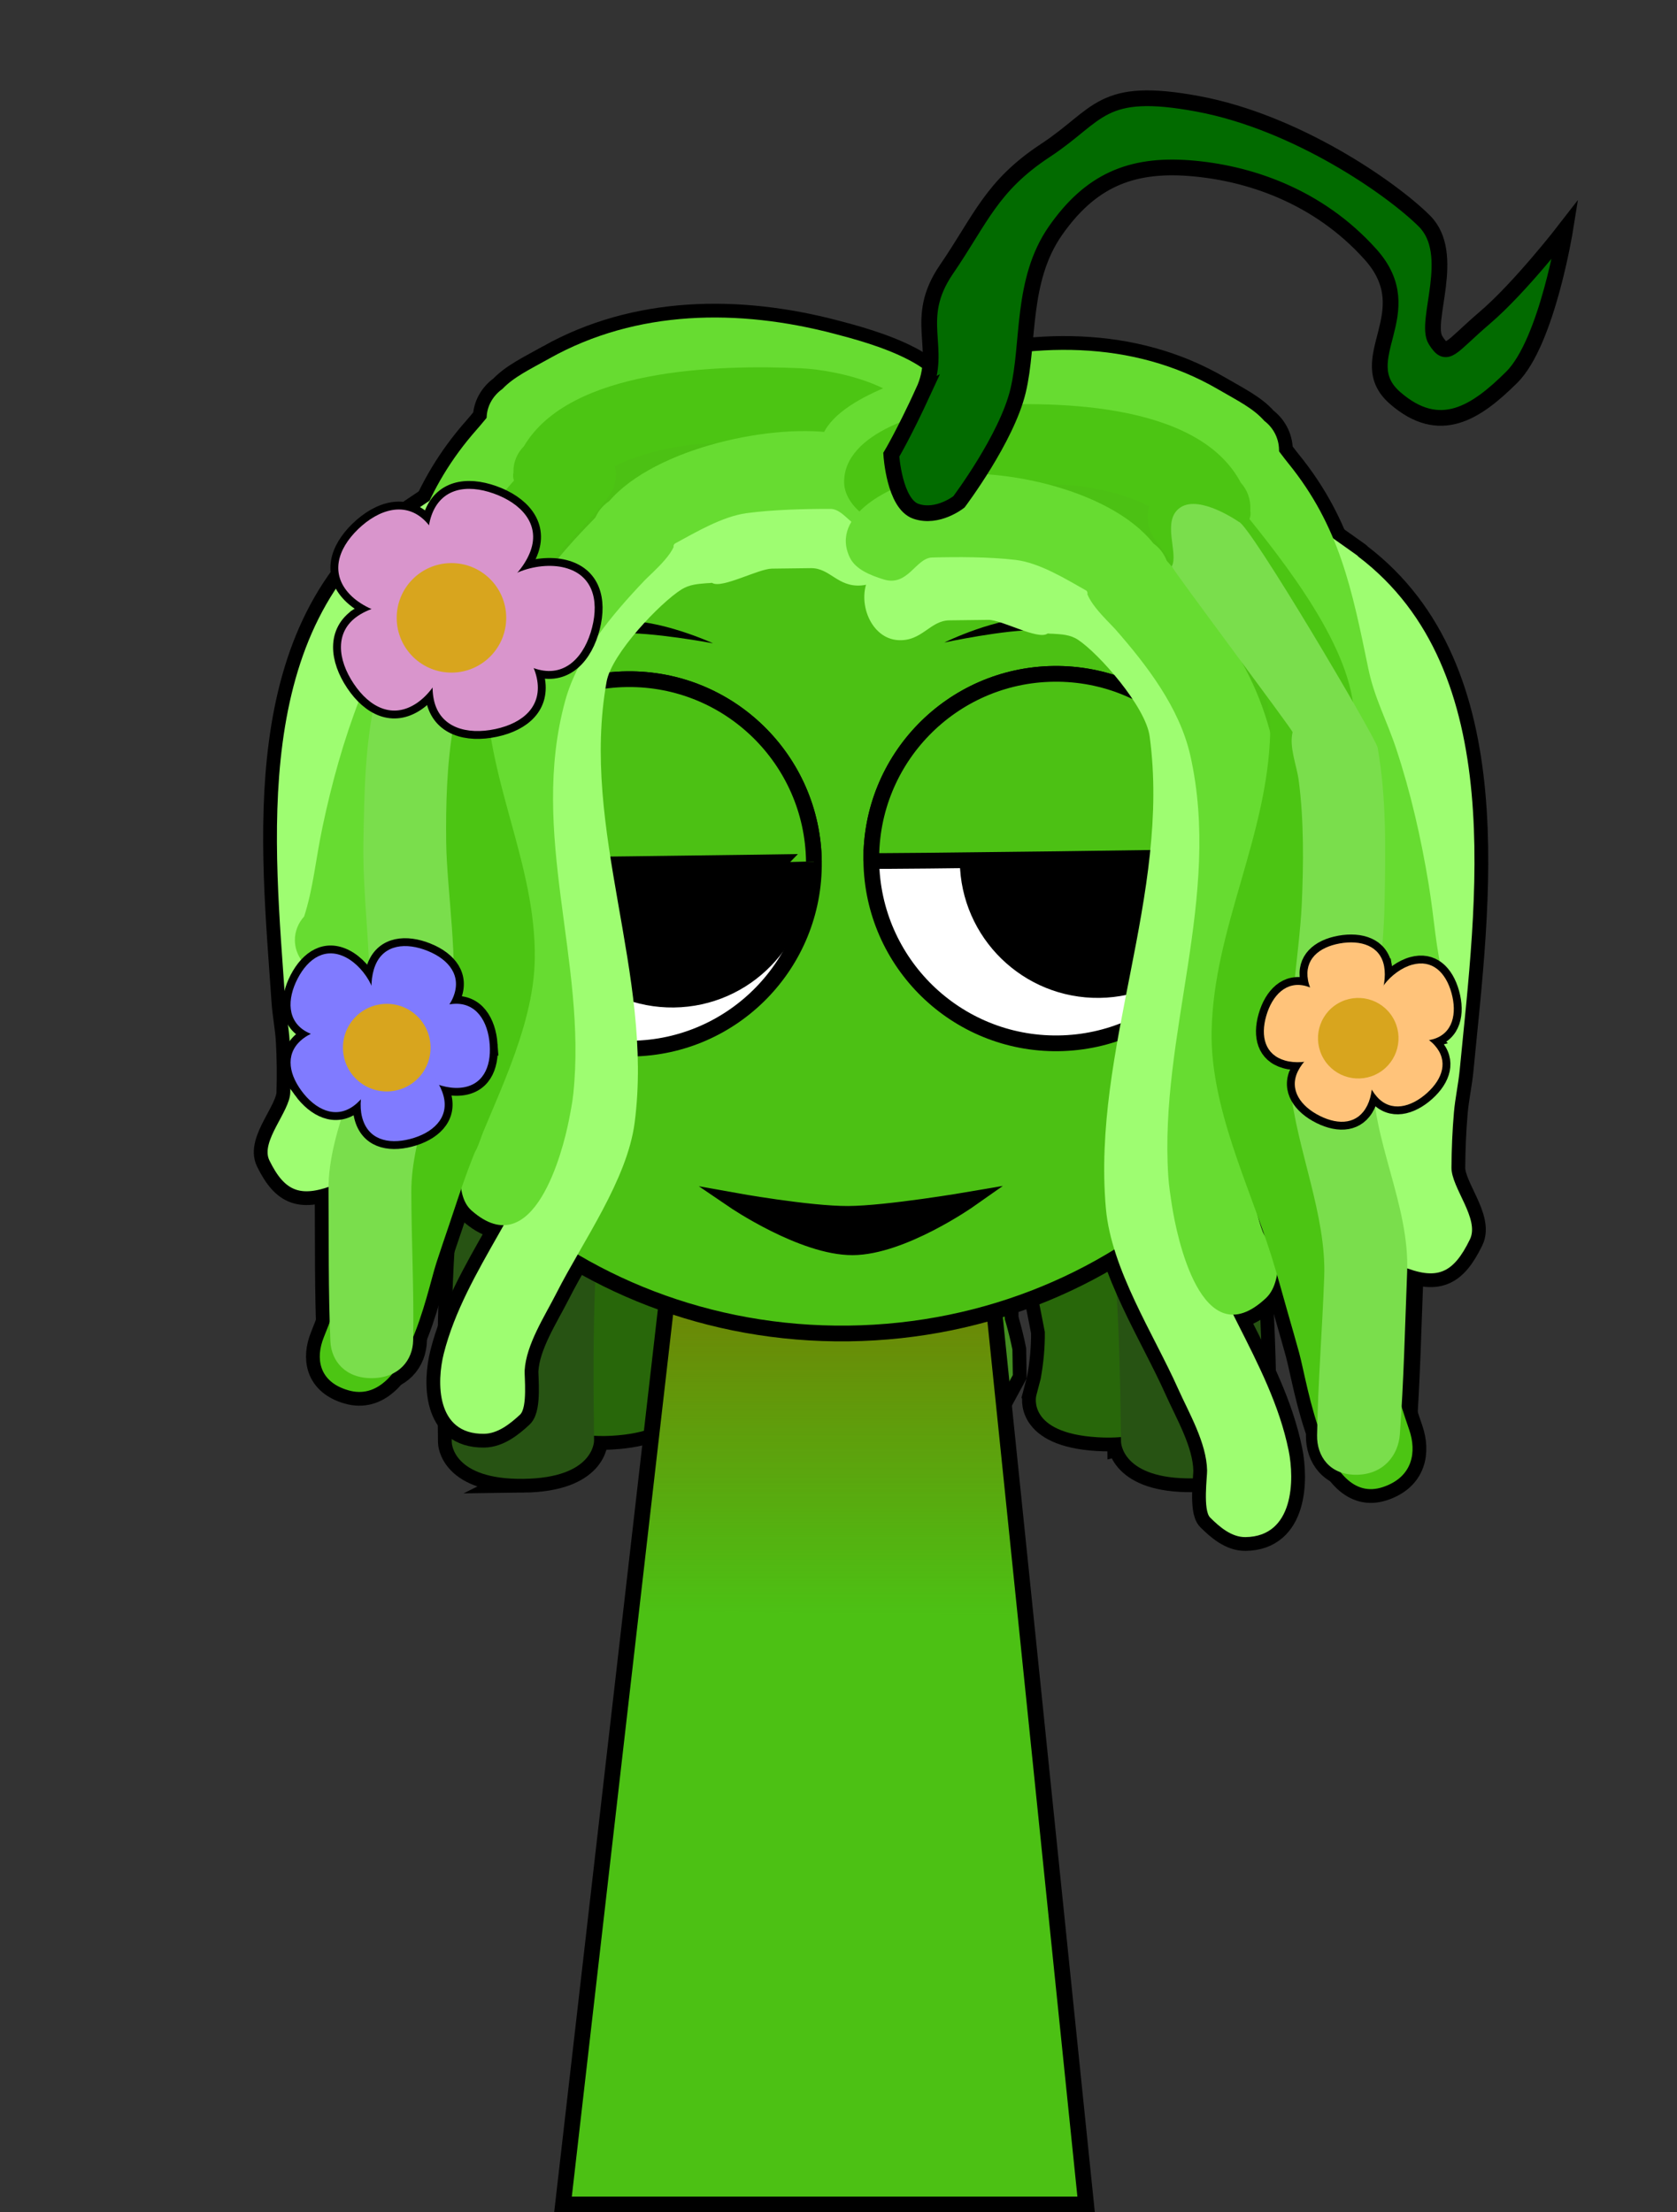 <svg version="1.1" xmlns="http://www.w3.org/2000/svg" xmlns:xlink="http://www.w3.org/1999/xlink" width="213.182" height="281.185" viewBox="0,0,213.182,281.185"><rect x="0" y="0" width="213.182" height="281.185" fill="#333333" stroke="none"/><defs><linearGradient x1="320.087" y1="187.072" x2="320.087" y2="244.232" gradientUnits="userSpaceOnUse" id="color-1"><stop offset="0" stop-color="#7a6c00"/><stop offset="1" stop-color="#7a6c00" stop-opacity="0"/></linearGradient></defs><g transform="translate(-214.784,-38.888)"><g stroke-miterlimit="10"><g stroke-linecap="butt"><g stroke="#000000" stroke-width="3.5"><path d="M314.87,219.098c-9.046,0.113 -9.105,-4.637 -9.105,-4.637l-0.016,-2.705c-0.207,-0.799 -0.413,-1.598 -0.62,-2.397c-1.881,-8.533 2.653,-16.862 1.545,-25.283c-0.655,-4.981 -2.64,-10.91 -4.461,-15.593c-1.98,-5.092 -6.227,-9.415 -6.718,-14.684c-0.523,-5.617 6.709,-10.044 6.149,-15.293c0,0 -0.059,-4.75 8.987,-4.862c9.046,-0.113 9.105,4.637 9.105,4.637c-0.061,1.587 0.416,3.2 -0.183,4.761c-1.092,2.848 -4.85,5.294 -6.136,8.121c-1.264,2.779 1.637,6.349 3.05,8.827c2.966,5.2 4.685,10.594 6.263,15.97c1.066,3.631 2.36,7.156 2.041,10.859c-0.616,7.158 -3.338,14.027 -1.689,21.203c0.239,0.973 0.477,1.946 0.716,2.92l0.059,3.295c0,0 0.059,4.75 -8.987,4.862z" fill="#39940f"/><path d="M293.32,221.319c-8.947,0.783 -10.285,-3.903 -10.285,-3.903l-0.712,-2.524c-0.489,-2.444 -0.73,-4.906 -0.76,-7.367c0.78,-4.417 1.33,-9.257 3.261,-13.617c2.087,-4.713 4.994,-8.212 5.29,-13.091c0.344,-5.655 -2.559,-10.85 -3.362,-16.453c-0.939,-6.544 -0.248,-13.626 1.754,-20.139c1.137,-3.699 3.661,-7.201 4.997,-10.883c0,0 1.716,-4.679 10.598,-3.858c8.882,0.821 7.166,5.5 7.166,5.5c-3.57,9.649 -7.92,18.511 -6.476,28.481c0.86,5.941 3.843,11.437 3.409,17.465c-0.397,5.516 -3.405,9.765 -5.788,15.049c-1.519,3.368 -2.174,8.444 -2.772,11.794c0.025,1.988 0.267,3.976 0.675,5.949l0.615,2.127c0,0 1.338,4.686 -7.609,5.469z" fill="#28670a"/><path d="M329.933,219.904c-8.421,-1.659 -5.116,-6.111 -5.116,-6.111l0.624,0.09c-0.008,-0.921 -0.015,-1.842 -0.023,-2.763c-1.829,-8.836 -6.749,-17.494 -7.314,-26.422c-0.383,-6.053 0.358,-10.077 -0.783,-15.839c-1.316,-6.647 -4.467,-13.184 -5.373,-19.883c-0.617,-4.562 0.425,-9.127 -0.749,-13.665c0,0 -1.181,-4.699 7.788,-5.4c8.969,-0.701 10.15,3.998 10.15,3.998c1.171,4.774 0.219,9.53 0.869,14.317c0.885,6.508 4.004,12.861 5.274,19.321c1.348,6.858 0.456,9.145 0.89,16.476c0.527,8.9 5.545,17.577 7.312,26.4c0.017,1.079 0.034,2.157 0.052,3.236l-1.874,3.454c0,0 -3.305,4.452 -11.726,2.792z" fill="#448f21"/><path d="M281.316,226.85c-9.046,0.113 -9.105,-4.637 -9.105,-4.637l-0.004,-0.333c-0.166,-13.325 -0.144,-26.555 2.096,-39.876c0.925,-5.501 3.85,-10.948 4.2,-16.469c0.66,-10.426 0.505,-20.772 2.174,-31.197c0,0 0.76,-4.74 9.774,-4.423c9.014,0.318 8.254,5.058 8.254,5.058c-1.656,10.314 -1.412,20.549 -2.132,30.862c-0.398,5.694 -3.326,11.302 -4.272,16.972c-2.165,12.979 -2.165,25.866 -2.003,38.848l0.004,0.333c0,0 0.059,4.75 -8.987,4.862z" fill="#275313"/><path d="M323.552,215.239l-0.024,-3.295c0.214,-0.979 0.429,-1.958 0.643,-2.937c1.47,-7.215 -1.423,-14.014 -2.217,-21.154c-0.411,-3.694 0.795,-7.25 1.77,-10.907c1.443,-5.413 3.028,-10.849 5.863,-16.121c1.351,-2.512 4.162,-6.153 2.829,-8.9c-1.356,-2.794 -5.173,-5.146 -6.336,-7.966c-0.637,-1.545 -0.201,-3.17 -0.301,-4.755c0,0 -0.059,-4.75 8.987,-4.862c9.046,-0.113 9.105,4.637 9.105,4.637c-0.428,5.261 6.911,9.507 6.528,15.135c-0.359,5.279 -4.498,9.706 -6.35,14.846c-1.703,4.727 -3.54,10.703 -4.071,15.699c-0.898,8.446 3.842,16.66 2.174,25.237c-0.187,0.804 -0.373,1.608 -0.56,2.412l0.051,2.704c0,0 0.059,4.75 -8.987,4.862c-9.046,0.113 -9.105,-4.637 -9.105,-4.637z" fill="#39940f"/><path d="M346.513,216.282l0.562,-2.141c0.359,-1.983 0.552,-3.976 0.527,-5.964c-0.681,-3.333 -1.462,-8.392 -3.065,-11.721c-2.514,-5.223 -5.627,-9.395 -6.161,-14.9c-0.583,-6.015 2.261,-11.584 2.973,-17.544c1.195,-10.003 -3.374,-18.754 -7.184,-28.311c0,0 -1.832,-4.635 7.027,-5.677c8.859,-1.042 10.691,3.593 10.691,3.593c1.428,3.647 4.038,7.085 5.267,10.755c2.163,6.461 3.03,13.523 2.255,20.089c-0.664,5.622 -3.436,10.887 -2.952,16.532c0.418,4.871 3.411,8.296 5.615,12.955c2.039,4.311 2.709,9.135 3.599,13.531c0.031,2.461 -0.148,4.929 -0.577,7.384l-0.649,2.541c0,0 -1.221,4.718 -10.184,4.158c-8.964,-0.56 -7.743,-5.278 -7.743,-5.278z" fill="#28670a"/><path d="M305.828,218.558l-1.959,-3.407c-0.01,-1.079 -0.019,-2.158 -0.029,-3.236c1.547,-8.864 6.347,-17.663 6.652,-26.574c0.251,-7.34 -0.698,-9.603 0.479,-16.493c1.108,-6.489 4.069,-12.918 4.791,-19.446c0.531,-4.801 -0.539,-9.532 0.512,-14.334c0,0 1.063,-4.727 10.047,-4.25c8.984,0.477 7.92,5.204 7.92,5.204c-1.061,4.566 0.094,9.103 -0.409,13.68c-0.738,6.72 -3.726,13.334 -4.876,20.011c-0.997,5.789 -0.155,9.793 -0.388,15.854c-0.343,8.939 -5.045,17.718 -6.654,26.596c0.015,0.921 0.03,1.842 0.046,2.763l0.621,-0.105c0,0 3.415,4.368 -4.963,6.237c-8.377,1.869 -11.792,-2.5 -11.792,-2.5z" fill="#448f21"/><path d="M357.289,222.153l-0.004,-0.333c-0.162,-12.982 -0.482,-25.865 -2.97,-38.786c-1.087,-5.645 -4.154,-11.178 -4.694,-16.86c-0.977,-10.291 -0.988,-20.529 -2.9,-30.799c0,0 -0.878,-4.72 8.126,-5.262c9.004,-0.542 9.882,4.178 9.882,4.178c1.929,10.38 2.031,20.727 2.951,31.133c0.487,5.511 3.547,10.883 4.609,16.36c2.571,13.261 2.923,26.486 3.089,39.811l0.004,0.333c0,0 0.059,4.75 -8.987,4.862c-9.046,0.113 -9.105,-4.637 -9.105,-4.637z" fill="#275313"/></g><g stroke="none" stroke-width="0.5"><path d="M314.87,219.098c-9.046,0.113 -9.105,-4.637 -9.105,-4.637l-0.016,-2.705c-0.207,-0.799 -0.413,-1.598 -0.62,-2.397c-1.881,-8.533 2.653,-16.862 1.545,-25.283c-0.655,-4.981 -2.64,-10.91 -4.461,-15.593c-1.98,-5.092 -6.227,-9.415 -6.718,-14.684c-0.523,-5.617 6.709,-10.044 6.149,-15.293c0,0 -0.059,-4.75 8.987,-4.862c9.046,-0.113 9.105,4.637 9.105,4.637c-0.061,1.587 0.416,3.2 -0.183,4.761c-1.092,2.848 -4.85,5.294 -6.136,8.121c-1.264,2.779 1.637,6.349 3.05,8.827c2.966,5.2 4.685,10.594 6.263,15.97c1.066,3.631 2.36,7.156 2.041,10.859c-0.616,7.158 -3.338,14.027 -1.689,21.203c0.239,0.973 0.477,1.946 0.716,2.92l0.059,3.295c0,0 0.059,4.75 -8.987,4.862z" fill="#39940f"/><path d="M293.32,221.319c-8.947,0.783 -10.285,-3.903 -10.285,-3.903l-0.712,-2.524c-0.489,-2.444 -0.73,-4.906 -0.76,-7.367c0.78,-4.417 1.33,-9.257 3.261,-13.617c2.087,-4.713 4.994,-8.212 5.29,-13.091c0.344,-5.655 -2.559,-10.85 -3.363,-16.453c-0.939,-6.544 -0.247,-13.626 1.754,-20.139c1.137,-3.699 3.661,-7.201 4.997,-10.883c0,0 1.716,-4.679 10.598,-3.858c8.882,0.821 7.166,5.5 7.166,5.5c-3.57,9.649 -7.92,18.511 -6.476,28.481c0.86,5.941 3.843,11.437 3.409,17.465c-0.397,5.516 -3.405,9.765 -5.788,15.049c-1.519,3.368 -2.174,8.444 -2.772,11.794c0.025,1.988 0.267,3.976 0.675,5.949l0.615,2.127c0,0 1.338,4.686 -7.609,5.469z" fill="#28670a"/><path d="M329.933,219.904c-8.421,-1.659 -5.116,-6.111 -5.116,-6.111l0.624,0.09c-0.008,-0.921 -0.015,-1.842 -0.023,-2.763c-1.829,-8.836 -6.749,-17.494 -7.314,-26.422c-0.383,-6.053 0.358,-10.077 -0.783,-15.839c-1.316,-6.647 -4.467,-13.184 -5.373,-19.883c-0.617,-4.562 0.425,-9.127 -0.749,-13.665c0,0 -1.181,-4.699 7.788,-5.4c8.969,-0.701 10.15,3.998 10.15,3.998c1.171,4.774 0.219,9.53 0.869,14.317c0.885,6.508 4.004,12.861 5.274,19.321c1.348,6.858 0.456,9.145 0.89,16.476c0.527,8.9 5.545,17.577 7.312,26.4c0.017,1.079 0.034,2.157 0.052,3.236l-1.874,3.454c0,0 -3.305,4.452 -11.726,2.792z" fill="#448f21"/><path d="M281.316,226.85c-9.046,0.113 -9.105,-4.637 -9.105,-4.637l-0.004,-0.333c-0.166,-13.325 -0.144,-26.555 2.096,-39.876c0.925,-5.501 3.85,-10.948 4.2,-16.469c0.66,-10.426 0.505,-20.772 2.174,-31.197c0,0 0.76,-4.74 9.774,-4.423c9.014,0.318 8.254,5.058 8.254,5.058c-1.656,10.314 -1.412,20.549 -2.132,30.862c-0.398,5.694 -3.326,11.302 -4.272,16.972c-2.165,12.979 -2.165,25.866 -2.003,38.848l0.004,0.333c0,0 0.059,4.75 -8.987,4.862z" fill="#275313"/><path d="M323.552,215.239l-0.024,-3.295c0.214,-0.979 0.429,-1.958 0.643,-2.937c1.47,-7.215 -1.423,-14.014 -2.217,-21.154c-0.411,-3.694 0.795,-7.25 1.77,-10.907c1.443,-5.413 3.028,-10.849 5.863,-16.121c1.351,-2.512 4.162,-6.153 2.829,-8.9c-1.356,-2.794 -5.173,-5.146 -6.336,-7.966c-0.637,-1.545 -0.201,-3.17 -0.301,-4.755c0,0 -0.059,-4.75 8.987,-4.862c9.046,-0.113 9.105,4.637 9.105,4.637c-0.428,5.261 6.911,9.507 6.528,15.135c-0.359,5.279 -4.498,9.706 -6.35,14.846c-1.703,4.727 -3.54,10.703 -4.071,15.699c-0.898,8.446 3.842,16.66 2.174,25.237c-0.187,0.804 -0.373,1.608 -0.56,2.412l0.051,2.704c0,0 0.059,4.75 -8.987,4.862c-9.046,0.113 -9.105,-4.637 -9.105,-4.637z" fill="#39940f"/><path d="M346.513,216.282l0.562,-2.141c0.359,-1.983 0.552,-3.976 0.527,-5.964c-0.681,-3.333 -1.462,-8.392 -3.065,-11.721c-2.514,-5.223 -5.627,-9.395 -6.161,-14.9c-0.583,-6.015 2.261,-11.584 2.973,-17.544c1.195,-10.003 -3.374,-18.754 -7.184,-28.311c0,0 -1.832,-4.635 7.027,-5.677c8.859,-1.042 10.691,3.593 10.691,3.593c1.428,3.647 4.038,7.085 5.267,10.755c2.163,6.461 3.03,13.523 2.255,20.089c-0.664,5.622 -3.436,10.887 -2.952,16.532c0.418,4.871 3.411,8.296 5.615,12.955c2.039,4.311 2.709,9.135 3.599,13.531c0.031,2.461 -0.148,4.929 -0.577,7.384l-0.649,2.541c0,0 -1.221,4.718 -10.184,4.158c-8.964,-0.56 -7.743,-5.278 -7.743,-5.278z" fill="#28670a"/><path d="M305.828,218.558l-1.959,-3.407c-0.01,-1.079 -0.019,-2.158 -0.029,-3.236c1.547,-8.864 6.347,-17.663 6.652,-26.574c0.251,-7.34 -0.698,-9.603 0.479,-16.493c1.108,-6.489 4.069,-12.918 4.791,-19.446c0.531,-4.801 -0.539,-9.532 0.512,-14.334c0,0 1.063,-4.727 10.047,-4.25c8.984,0.477 7.92,5.204 7.92,5.204c-1.061,4.566 0.094,9.103 -0.409,13.68c-0.738,6.72 -3.726,13.334 -4.876,20.011c-0.997,5.789 -0.155,9.793 -0.388,15.854c-0.343,8.939 -5.045,17.718 -6.654,26.596c0.015,0.921 0.03,1.842 0.046,2.763l0.621,-0.105c0,0 3.415,4.368 -4.963,6.237c-8.377,1.869 -11.792,-2.5 -11.792,-2.5z" fill="#448f21"/><path d="M357.289,222.153l-0.004,-0.333c-0.162,-12.982 -0.482,-25.865 -2.97,-38.786c-1.087,-5.645 -4.154,-11.178 -4.694,-16.86c-0.977,-10.291 -0.988,-20.529 -2.9,-30.799c0,0 -0.878,-4.72 8.126,-5.262c9.004,-0.542 9.882,4.178 9.882,4.178c1.929,10.38 2.031,20.727 2.951,31.133c0.487,5.511 3.547,10.883 4.609,16.36c2.571,13.261 2.923,26.486 3.089,39.811l0.004,0.333c0,0 0.059,4.75 -8.987,4.862c-9.046,0.113 -9.105,-4.637 -9.105,-4.637z" fill="#275313"/></g></g><g stroke="#000000" stroke-width="3.5"><path d="M372.539,173.095l2.179,6.917l-7.645,-2.309z" fill="#000000" stroke-linecap="round"/><path d="M345.533,118.449c-1.225,-0.911 -1.976,-2.369 -1.902,-4.022c0.084,-1.864 1.197,-3.506 2.788,-4.408c1.397,-2.209 7.421,-0.293 9.209,0.474c6.53,2.804 12.667,11.041 15.075,17.484c7.55,20.205 -8.417,42.455 -4.846,62.913c1.995,11.425 10.404,20.918 12.737,32.343c0.762,3.734 0.682,10.945 -5.484,11.022c-1.767,0.022 -3.294,-1.291 -4.489,-2.482c-0.942,-0.938 -0.372,-5.226 -0.388,-5.983c-0.076,-3.545 -2.314,-7.316 -3.696,-10.411c-3.083,-6.901 -8.486,-15.135 -9.173,-22.913c-1.782,-20.166 8.286,-39.907 5.565,-59.989c-0.513,-3.789 -6.469,-10.538 -9.107,-12.273c-1.012,-0.666 -2.093,-0.692 -3.181,-0.764c-0.481,0.004 -0.944,-0.055 -1.381,-0.168c-0.402,-0.087 -0.802,-0.22 -1.197,-0.434c-0.199,-0.108 -0.373,-0.239 -0.529,-0.388z" fill="#9efd71" stroke-linecap="butt"/><path d="M371.18,106.764c0.551,-2.376 2.781,-4.2 5.364,-4.232c1.511,-0.019 2.846,0.579 3.761,1.552c0.158,0.168 0.303,0.346 0.434,0.535c2.046,1.768 4.413,3.296 6.609,4.893c0.04,0.029 0.054,0.083 0.093,0.112c19.18,14.534 14.958,43.984 12.904,65.246c-0.173,1.789 -0.572,3.565 -0.73,5.354c-0.208,2.354 -0.301,4.712 -0.318,7.064c-0.018,2.575 3.615,6.515 2.347,9.123c-2.152,4.425 -4.223,5.236 -8.697,3.407c-4.26,-1.742 -3.944,-17.795 -3.843,-19.716c0.094,-1.794 0.717,-4.162 0.806,-5.605c0.679,-10.995 2.595,-26.806 0.704,-38.904c-0.896,-5.736 -2.913,-11.82 -7.312,-15.755c-3.295,-2.948 -12.813,-6.613 -12.268,-12.446c0.021,-0.221 0.07,-0.43 0.145,-0.628z" fill="#9efd71" stroke-linecap="butt"/><path d="M353.105,112.973c0.126,-2.804 2.584,-5.107 5.489,-5.143c0.455,-0.006 0.895,0.045 1.312,0.144c1.127,-0.307 2.85,1.82 3.517,2.551c3.136,3.439 5.608,6.73 8.1,10.649c12.485,19.635 2.491,41.823 2.159,63.429c-0.054,3.479 0.406,7.574 1.616,10.817c0.362,0.97 2.05,2.883 2.021,3.514c-0.077,1.706 -0.313,3.733 -1.617,4.954c-8.215,7.697 -11.361,-8.045 -11.941,-11.793c-0.186,-1.204 -0.387,-2.512 -0.466,-3.735c-1.165,-17.958 6.845,-35.416 2.81,-53.42c-1.367,-6.097 -5.549,-11.525 -9.555,-16.09c-0.798,-0.909 -4.686,-4.397 -3.445,-5.877z" fill="#67dc31" stroke-linecap="butt"/><path d="M398.328,163.386c0.72,0.871 1.125,1.997 1.07,3.232c-0.084,1.864 -1.197,3.506 -2.788,4.408c-0.54,0.854 -1.888,0.882 -3.057,0.728c-0.531,-0.07 -1.025,-0.177 -1.391,-0.262c-4.082,-0.944 -4.767,-6.174 -5.209,-9.812c-0.621,-5.116 -1.241,-12.019 -2.436,-17.01c-1.477,-6.17 -4.413,-11.808 -6.05,-17.931c-2.918,-10.915 -1.927,-14.175 -9.471,-23.74c-2.03,-2.575 -4.565,-6.122 -0.193,-9.239c4.927,-3.514 7.525,1.276 9.73,3.989c6.548,8.055 8.125,16.097 10.191,26.111c0.776,3.762 2.325,6.523 3.532,10.156c1.854,5.58 3.166,11.362 4.129,17.192c0.769,4.653 0.888,8.25 1.942,12.177z" fill="#67dc31" stroke-linecap="butt"/><path d="M375.499,92.376c1.209,0.913 1.949,2.361 1.875,4.002c-0.002,0.045 -0.005,0.089 -0.008,0.134c0.113,0.609 -0.062,1.172 -0.421,1.689c-0.844,1.916 -2.819,3.292 -5.06,3.32c-1.986,0.962 -4.62,-2.557 -5.917,-3.227c-4.581,-2.364 -10.075,-5.114 -15.596,-5.052c-6.241,0.07 -13.585,1.304 -19.397,4.208c-1.358,0.679 -3.432,2.787 -5.257,3.05c-2.809,0.405 -5.333,0.774 -6.51,-3.129c-1.955,-6.481 9.976,-10.079 14.355,-11.406c12.303,-3.726 25.223,-3.915 36.078,2.412c2.442,1.423 4.455,2.397 5.859,3.998z" fill="#67dc31" stroke-linecap="butt"/><path d="M372.511,100.234c0.811,0.892 1.276,2.085 1.217,3.401c-0.002,0.045 -0.005,0.089 -0.008,0.134c0.071,0.382 0.029,0.745 -0.101,1.091c5.901,7.34 14.271,18.445 13.215,26.85c-0.78,6.207 -0.937,12.523 -2.678,18.597c-1.784,6.225 -5.043,12.587 -4.81,19.139c0.309,8.706 4.77,17.533 7.171,25.695c2.49,8.469 4.548,17.203 7.414,25.497c0.942,2.725 0.5,5.986 -3.376,7.263c-7.353,2.422 -9.499,-12.984 -10.624,-17.078c-0.46,-1.674 -0.941,-3.342 -1.42,-5.01c-0.7,-2.439 -1.351,-4.894 -2.115,-7.312c-2.835,-8.978 -7.775,-18.876 -7.589,-28.563c0.251,-13.082 7.132,-24.697 7.449,-38.012c0.235,-9.864 -10.058,-17.564 -14.845,-24.765c-0.442,-0.665 -0.681,-1.472 -0.718,-2.315c-0.01,-0.168 -0.011,-0.34 -0.003,-0.513c0.016,-0.348 0.067,-0.688 0.151,-1.017c0.006,-0.024 0.012,-0.049 0.018,-0.073c-3.356,-1.787 -8.482,-2.76 -11.777,-2.772c-4.801,-0.017 -9.548,-0.5 -14.242,0.706c-2.873,0.739 -6.97,5.299 -9.995,3.333c-1.428,-0.928 -2.698,-2.522 -2.749,-4.221c-0.197,-6.51 10.592,-9.384 15.647,-9.749c10.349,-0.749 29.259,-0.759 34.769,9.695z" fill="#4cc513" stroke-linecap="butt"/><path d="M388.216,129.009c1.371,0.25 1.807,3.665 2.025,4.89c1.141,6.422 1.004,12.986 0.89,19.58c-0.126,7.274 -1.422,14.504 -1.528,21.717c-0.128,8.655 4.735,16.814 4.391,25.41c-0.274,6.859 -0.422,13.719 -0.926,20.578c-0.196,2.675 -2.077,5.101 -5.489,5.143c-3.416,0.043 -5.075,-2.339 -5.033,-5.012c0.108,-6.714 0.669,-13.44 0.907,-20.158c0.277,-7.839 -3.466,-16.128 -4.299,-23.976c-0.73,-6.88 1.156,-16.935 1.447,-23.393c0.225,-5.004 0.282,-10.762 -0.396,-15.756c-0.255,-1.879 -1.229,-4.197 -0.771,-6.091c0.053,-0.219 0.133,-0.421 0.236,-0.611c0.897,-1.65 3.535,-2.293 5.146,-3.528z" fill="#7ade4c" stroke-linecap="butt"/><path d="M347.918,119.436c-1.257,0.801 -5.791,-1.783 -7.5,-1.764c-1.653,0.018 -3.306,0.035 -4.96,0.062c-2.459,0.039 -3.469,2.691 -6.497,2.516c-3.501,-0.202 -5.281,-4.868 -3.76,-7.897c1.314,-2.614 4.348,-2.898 6.666,-3.898c4.52,-1.949 12.214,-1.848 17.045,0.905c2.04,1.162 3.569,2.797 4.133,4.949z" fill="#9efd71" stroke-linecap="butt"/><path d="M361.415,107.972c1.265,0.908 2.047,2.389 1.971,4.072c-0.002,0.045 -0.005,0.089 -0.008,0.134c0.113,0.609 -0.062,1.172 -0.421,1.689c-0.844,1.916 -2.819,3.292 -5.06,3.32c-1.267,0.614 -2.233,-0.035 -3.04,-0.925c-0.709,-0.503 -1.269,-1.185 -1.613,-1.983c-0.158,-0.164 -0.312,-0.296 -0.465,-0.382c-2.485,-1.4 -5.847,-3.484 -8.895,-3.845c-3.325,-0.394 -7.408,-0.392 -10.606,-0.305c-2.097,0.057 -3.062,3.759 -6.183,2.78c-1.652,-0.519 -3.562,-1.268 -4.284,-2.784c-2.601,-5.463 5.412,-9.197 9.587,-10.135c8.214,-1.846 23.404,1.232 29.018,8.363z" fill="#67dc31" stroke-linecap="butt"/></g><g stroke="#000000" stroke-width="3.5"><path d="M284.238,168.022l-7.725,2.346l2.411,-6.531z" fill="#000000" stroke-linecap="round"/><path d="M307.223,112.388c-0.402,0.21 -0.806,0.344 -1.211,0.435c-0.441,0.117 -0.906,0.183 -1.387,0.191c-1.091,0.094 -2.173,0.144 -3.208,0.792c-2.697,1.688 -8.88,8.153 -9.52,11.713c-3.392,18.872 6.021,37.116 3.566,56.044c-0.947,7.301 -6.627,15.142 -9.941,21.679c-1.486,2.931 -3.851,6.517 -4.045,9.839c-0.041,0.709 0.386,4.711 -0.588,5.612c-1.236,1.144 -2.806,2.41 -4.574,2.432c-6.166,0.077 -6.006,-6.674 -5.119,-10.189c2.715,-10.756 11.444,-19.848 13.821,-30.596c4.255,-19.244 -10.977,-39.696 -2.749,-58.799c2.623,-6.091 9.038,-13.954 15.664,-16.737c1.814,-0.762 7.905,-2.701 9.228,-0.666c1.561,0.807 2.62,2.318 2.642,4.061c0.019,1.546 -0.781,2.929 -2.037,3.812c-0.16,0.144 -0.339,0.27 -0.542,0.377z" fill="#9efd71" stroke-linecap="butt"/><path d="M282.621,102.272c0.351,5.449 -9.293,9.111 -12.688,11.951c-4.532,3.791 -6.753,9.537 -7.841,14.93c-2.295,11.375 -0.906,26.135 -0.593,36.415c0.041,1.349 0.585,3.552 0.619,5.23c0.037,1.796 -0.182,16.823 -4.502,18.556c-4.537,1.821 -6.582,1.111 -8.587,-2.98c-1.182,-2.411 2.585,-6.189 2.652,-8.6c0.062,-2.202 0.047,-4.408 -0.082,-6.608c-0.098,-1.672 -0.438,-3.326 -0.551,-4.996c-1.346,-19.861 -4.587,-47.339 15.086,-61.412c0.04,-0.029 0.056,-0.079 0.097,-0.107c2.25,-1.549 4.669,-3.037 6.775,-4.741c0.138,-0.18 0.289,-0.351 0.452,-0.511c0.948,-0.933 2.303,-1.525 3.814,-1.544c2.584,-0.032 4.753,1.623 5.225,3.834c0.068,0.183 0.111,0.377 0.124,0.584z" fill="#9efd71" stroke-linecap="butt"/><path d="M296.73,112.653c-4.159,4.371 -8.525,9.556 -10.096,15.298c-4.638,16.958 2.794,33.114 1.029,49.959c-0.12,1.147 -0.364,2.377 -0.591,3.509c-0.706,3.524 -4.378,18.342 -12.339,11.332c-1.264,-1.113 -1.433,-3.005 -1.453,-4.601c-0.007,-0.591 1.745,-2.422 2.139,-3.34c1.318,-3.066 1.915,-6.911 1.978,-10.169c0.388,-20.226 -8.87,-40.762 4.276,-59.451c2.623,-3.73 5.207,-6.872 8.459,-10.168c0.692,-0.701 2.487,-2.734 3.604,-2.474c0.42,-0.103 0.861,-0.161 1.317,-0.167c2.906,-0.036 5.287,2.061 5.32,4.684c1.193,1.356 -2.814,4.716 -3.642,5.587z" fill="#67dc31" stroke-linecap="butt"/><path d="M255.798,143.917c1.158,-5.483 2.664,-10.929 4.705,-16.2c1.329,-3.431 2.97,-6.054 3.872,-9.596c2.401,-9.428 4.246,-16.997 11.066,-24.698c2.297,-2.593 5.055,-7.142 9.867,-3.97c4.27,2.814 1.616,6.197 -0.501,8.657c-7.865,9.139 -6.983,12.168 -10.267,22.46c-1.842,5.774 -4.967,11.124 -6.651,16.938c-1.362,4.703 -2.212,11.182 -3.005,15.988c-0.564,3.418 -1.424,8.332 -5.538,9.314c-0.368,0.088 -0.866,0.201 -1.4,0.279c-1.175,0.173 -2.522,0.179 -3.034,-0.608c-1.561,-0.807 -2.62,-2.318 -2.642,-4.061c-0.014,-1.155 0.429,-2.219 1.178,-3.052c1.186,-3.703 1.425,-7.075 2.35,-11.451z" fill="#67dc31" stroke-linecap="butt"/><path d="M284.65,84.433c11.071,-6.187 23.99,-6.322 36.174,-3.129c4.336,1.136 16.152,4.219 13.98,10.335c-1.308,3.683 -3.82,3.398 -6.617,3.087c-1.816,-0.202 -3.821,-2.127 -5.157,-2.729c-5.718,-2.579 -13.024,-3.558 -19.265,-3.473c-5.521,0.075 -11.108,2.783 -15.771,5.107c-1.32,0.658 -4.073,4.018 -6.027,3.165c-2.242,0.028 -4.172,-1.214 -4.952,-2.987c-0.343,-0.476 -0.499,-0.998 -0.365,-1.572c-0.002,-0.042 -0.003,-0.083 -0.003,-0.125c-0.019,-1.534 0.77,-2.909 2.01,-3.793c1.458,-1.533 3.504,-2.493 5.995,-3.885z" fill="#67dc31" stroke-linecap="butt"/><path d="M316.491,85.687c5.044,0.221 15.742,2.651 15.328,8.753c-0.108,1.593 -1.432,3.116 -2.891,4.019c-3.092,1.914 -7.039,-2.258 -9.888,-2.881c-4.656,-1.017 -9.42,-0.45 -14.224,-0.318c-3.297,0.09 -8.457,1.126 -11.874,2.88c0.005,0.023 0.011,0.045 0.015,0.068c0.073,0.306 0.113,0.623 0.117,0.949c0.002,0.162 -0.005,0.322 -0.021,0.48c-0.066,0.79 -0.332,1.552 -0.796,2.186c-5.03,6.86 -15.584,14.318 -15.677,23.55c-0.127,12.462 6.369,23.173 6.184,35.418c-0.137,9.068 -5.409,18.456 -8.545,26.932c-0.845,2.283 -1.578,4.598 -2.36,6.899c-0.534,1.574 -1.071,3.147 -1.587,4.726c-1.262,3.861 -3.923,18.34 -11.199,16.249c-3.835,-1.102 -4.168,-4.145 -3.135,-6.72c3.144,-7.837 5.494,-16.065 8.268,-24.056c2.674,-7.702 7.431,-16.075 8.031,-24.236c0.452,-6.141 -2.596,-12.021 -4.173,-17.807c-1.539,-5.646 -1.485,-11.557 -2.059,-17.351c-0.776,-7.845 7.967,-18.446 14.116,-25.463c-0.119,-0.32 -0.149,-0.66 -0.065,-1.019c-0.002,-0.042 -0.003,-0.083 -0.003,-0.125c-0.015,-1.231 0.49,-2.36 1.331,-3.214c5.861,-9.923 24.779,-10.369 35.107,-9.918z" fill="#4cc513" stroke-linecap="butt"/><path d="M268.153,121.719c1.571,1.117 4.189,1.656 5.031,3.18c0.097,0.175 0.17,0.363 0.216,0.566c0.396,1.763 -0.656,3.957 -0.974,5.723c-0.846,4.693 -0.981,10.084 -0.922,14.765c0.076,6.041 1.627,15.412 0.668,21.872c-1.095,7.369 -5.117,15.222 -5.101,22.556c0.014,6.286 0.351,12.57 0.235,18.855c-0.046,2.502 -1.786,4.773 -5.202,4.815c-3.413,0.043 -5.213,-2.184 -5.32,-4.684c-0.275,-6.411 -0.195,-12.832 -0.24,-19.248c-0.056,-8.042 5.08,-15.8 5.241,-23.902c0.134,-6.753 -0.921,-13.492 -0.804,-20.301c0.106,-6.173 0.188,-12.317 1.544,-18.358c0.259,-1.153 0.809,-4.361 2.189,-4.628z" fill="#7ade4c" stroke-linecap="butt"/><path d="M300.388,108.316c0.636,-2.029 2.22,-3.597 4.299,-4.734c4.924,-2.694 12.625,-2.974 17.082,-1.258c2.286,0.88 5.312,1.073 6.539,3.489c1.421,2.799 -0.516,7.212 -4.025,7.486c-3.035,0.237 -3.957,-2.222 -6.415,-2.2c-1.653,0.015 -3.307,0.039 -4.96,0.062c-1.709,0.023 -6.331,2.554 -7.562,1.833z" fill="#9efd71" stroke-linecap="butt"/><path d="M321.534,94.052c4.145,0.778 12.037,4.081 9.253,9.26c-0.773,1.437 -2.708,2.185 -4.378,2.71c-3.154,0.992 -3.996,-2.451 -6.092,-2.454c-3.197,-0.004 -7.282,0.092 -10.621,0.541c-3.062,0.412 -6.495,2.445 -9.027,3.815c-0.156,0.085 -0.315,0.212 -0.478,0.369c-0.371,0.755 -0.953,1.407 -1.68,1.895c-0.837,0.852 -1.825,1.483 -3.072,0.939c-2.242,0.028 -4.172,-1.214 -4.952,-2.987c-0.343,-0.476 -0.499,-0.998 -0.365,-1.572c-0.002,-0.042 -0.003,-0.083 -0.003,-0.125c-0.02,-1.574 0.812,-2.981 2.108,-3.861c5.855,-6.813 21.153,-10.062 29.309,-8.531z" fill="#67dc31" stroke-linecap="butt"/></g><path d="M214.784,306.613v-267.725c0,0 153.669,0 187.452,0c12.516,0 25.73,0 25.73,0v267.725z" fill="none" stroke="none" stroke-width="0" stroke-linecap="butt"/><path d="M286.352,319.072l15.143,-131.842l37.783,-0.158l13.574,132z" fill="#4cc114" stroke="#000000" stroke-width="0" stroke-linecap="butt"/><path d="M295.019,243.611l6.476,-56.381l37.783,-0.158l5.878,57.16z" fill="url(#color-1)" stroke="#000000" stroke-width="0" stroke-linecap="butt"/><path d="M286.352,319.072l15.143,-131.842l37.783,-0.158l13.574,132z" fill="none" stroke="#000000" stroke-width="2" stroke-linecap="butt"/><path d="M257.661,148.877c-0.415,-33.299 28.007,-60.652 63.481,-61.094c35.474,-0.442 64.568,26.194 64.983,59.494c0.415,33.299 -28.007,60.652 -63.481,61.094c-35.474,0.442 -64.568,-26.194 -64.983,-59.494z" fill="#4cc114" stroke="#000000" stroke-width="2" stroke-linecap="butt"/><path d="M271.291,148.983c-0.162,-12.967 10.219,-23.61 23.186,-23.771c12.967,-0.162 23.61,10.219 23.771,23.186c0.162,12.967 -10.219,23.61 -23.186,23.771c-12.967,0.162 -23.61,-10.219 -23.771,-23.186z" fill="#ffffff" stroke="#000000" stroke-width="2" stroke-linecap="butt"/><path d="M285.209,149.6c-0.103,-8.299 6.541,-15.11 14.84,-15.214c8.299,-0.103 15.11,6.541 15.214,14.84c0.103,8.299 -6.541,15.11 -14.84,15.214c-8.299,0.103 -15.11,-6.541 -15.214,-14.84z" fill="#000000" stroke="#000000" stroke-width="5" stroke-linecap="butt"/><path d="" fill="none" stroke="#000000" stroke-width="2" stroke-linecap="round"/><path d="M349.316,171.494c-12.967,0.162 -23.61,-10.219 -23.771,-23.186c-0.162,-12.967 10.219,-23.61 23.186,-23.771c12.967,-0.162 23.61,10.219 23.771,23.186c0.162,12.967 -10.219,23.61 -23.186,23.771z" fill="#ffffff" stroke="#000000" stroke-width="2" stroke-linecap="butt"/><path d="M369.35,148.006c0.103,8.299 -6.541,15.11 -14.84,15.214c-8.299,0.103 -15.11,-6.541 -15.214,-14.84c-0.103,-8.299 6.541,-15.11 14.84,-15.214c8.299,-0.103 15.11,6.541 15.214,14.84z" fill="#000000" stroke="#000000" stroke-width="5" stroke-linecap="butt"/><path d="M280.671,121.965c0,0 7.517,-3.903 12.736,-4.179c5.219,-0.277 12.017,2.867 12.017,2.867c0,0 -7.901,-1.479 -11.932,-1.266c-4.212,0.223 -12.821,2.578 -12.821,2.578z" fill="#000000" stroke="none" stroke-width="0" stroke-linecap="butt"/><path d="M346.727,118.975c-4.035,-0.109 -11.895,1.574 -11.895,1.574c0,0 6.714,-3.319 11.938,-3.177c5.225,0.141 12.84,3.848 12.84,3.848c0,0 -8.667,-2.131 -12.883,-2.245z" fill="#000000" stroke="none" stroke-width="0" stroke-linecap="butt"/><path d="M271.291,148.983c-0.162,-12.967 10.219,-23.61 23.186,-23.771c12.967,-0.162 23.61,10.219 23.771,23.186c0.001,0.057 -46.957,0.629 -46.958,0.585z" fill="#4cc114" stroke="#000000" stroke-width="2" stroke-linecap="butt"/><path d="M325.545,148.307c-0.162,-12.967 10.219,-23.61 23.186,-23.771c12.967,-0.162 23.61,10.219 23.771,23.186c0.001,0.089 -46.956,0.7 -46.958,0.585z" fill="#4cc114" stroke="#000000" stroke-width="2" stroke-linecap="butt"/><path d="M367.957,162.229l2.331,6.471l-7.027,-2.163z" fill="#000000" stroke="#000000" stroke-width="0.5" stroke-linecap="round"/><path d="M323.167,197.417c-6.332,0.026 -15.1,-5.939 -15.1,-5.939c0,0 9.523,1.715 14.523,1.694c5,-0.021 15.478,-1.818 15.478,-1.818c0,0 -8.568,6.037 -14.901,6.063z" fill="#000000" stroke="#000000" stroke-width="2" stroke-linecap="round"/><g stroke-width="0.5"><path d="M284.238,168.022l-7.725,2.346l2.411,-6.531z" fill="#000000" stroke="#000000" stroke-linecap="round"/><path d="M307.223,112.388c-0.402,0.21 -0.806,0.344 -1.211,0.435c-0.441,0.117 -0.906,0.183 -1.387,0.191c-1.091,0.094 -2.173,0.144 -3.208,0.792c-2.697,1.688 -8.88,8.153 -9.52,11.713c-3.392,18.872 6.021,37.116 3.566,56.044c-0.947,7.301 -6.627,15.142 -9.941,21.679c-1.486,2.931 -3.851,6.517 -4.045,9.839c-0.041,0.709 0.386,4.711 -0.588,5.612c-1.236,1.144 -2.806,2.41 -4.574,2.432c-6.166,0.077 -6.006,-6.674 -5.119,-10.189c2.715,-10.756 11.444,-19.848 13.821,-30.596c4.255,-19.244 -10.977,-39.696 -2.749,-58.799c2.623,-6.091 9.038,-13.954 15.664,-16.737c1.814,-0.762 7.905,-2.701 9.228,-0.666c1.561,0.807 2.62,2.318 2.642,4.061c0.019,1.546 -0.781,2.929 -2.037,3.812c-0.16,0.144 -0.339,0.27 -0.542,0.377z" fill="#9efd71" stroke="none" stroke-linecap="butt"/><path d="M282.621,102.272c0.351,5.449 -9.293,9.111 -12.688,11.951c-4.532,3.791 -6.753,9.537 -7.841,14.93c-2.295,11.375 -0.906,26.135 -0.593,36.415c0.041,1.349 0.585,3.552 0.619,5.23c0.037,1.796 -0.182,16.823 -4.502,18.556c-4.537,1.821 -6.582,1.111 -8.587,-2.98c-1.182,-2.411 2.585,-6.189 2.652,-8.6c0.062,-2.202 0.047,-4.408 -0.082,-6.608c-0.098,-1.672 -0.438,-3.326 -0.551,-4.996c-1.346,-19.861 -4.587,-47.339 15.086,-61.412c0.04,-0.029 0.056,-0.079 0.097,-0.107c2.25,-1.549 4.669,-3.037 6.775,-4.741c0.138,-0.18 0.289,-0.351 0.452,-0.511c0.948,-0.933 2.303,-1.525 3.814,-1.544c2.584,-0.032 4.753,1.623 5.225,3.834c0.068,0.183 0.111,0.377 0.124,0.584z" fill="#9efd71" stroke="none" stroke-linecap="butt"/><path d="M296.73,112.653c-4.159,4.371 -8.525,9.556 -10.096,15.298c-4.638,16.958 2.794,33.114 1.029,49.959c-0.12,1.147 -0.364,2.377 -0.591,3.509c-0.706,3.524 -4.378,18.342 -12.339,11.332c-1.264,-1.113 -1.433,-3.005 -1.453,-4.601c-0.007,-0.591 1.745,-2.422 2.139,-3.34c1.318,-3.066 1.915,-6.911 1.978,-10.169c0.388,-20.226 -8.87,-40.762 4.276,-59.451c2.623,-3.73 5.207,-6.872 8.459,-10.168c0.692,-0.701 2.487,-2.734 3.604,-2.474c0.42,-0.103 0.861,-0.161 1.317,-0.167c2.906,-0.036 5.287,2.061 5.32,4.684c1.193,1.356 -2.814,4.716 -3.642,5.587z" fill="#67dc31" stroke="none" stroke-linecap="butt"/><path d="M255.798,143.917c1.158,-5.483 2.664,-10.929 4.705,-16.2c1.329,-3.431 2.97,-6.054 3.872,-9.596c2.401,-9.428 4.246,-16.997 11.066,-24.698c2.297,-2.593 5.055,-7.142 9.867,-3.97c4.27,2.814 1.616,6.197 -0.501,8.657c-7.865,9.139 -6.983,12.168 -10.267,22.46c-1.842,5.774 -4.967,11.124 -6.651,16.938c-1.362,4.703 -2.212,11.182 -3.005,15.988c-0.564,3.418 -1.424,8.332 -5.538,9.314c-0.368,0.088 -0.866,0.201 -1.4,0.279c-1.175,0.173 -2.522,0.179 -3.034,-0.608c-1.561,-0.807 -2.62,-2.318 -2.642,-4.061c-0.014,-1.155 0.429,-2.219 1.178,-3.052c1.186,-3.703 1.425,-7.075 2.35,-11.451z" fill="#67dc31" stroke="none" stroke-linecap="butt"/><path d="M284.65,84.433c11.071,-6.187 23.99,-6.322 36.174,-3.129c4.336,1.136 16.152,4.219 13.98,10.335c-1.308,3.683 -3.82,3.398 -6.617,3.087c-1.816,-0.202 -3.821,-2.127 -5.157,-2.729c-5.718,-2.579 -13.024,-3.558 -19.265,-3.473c-5.521,0.075 -11.108,2.783 -15.771,5.107c-1.32,0.658 -4.073,4.018 -6.027,3.165c-2.242,0.028 -4.172,-1.214 -4.952,-2.987c-0.343,-0.476 -0.499,-0.998 -0.365,-1.572c-0.002,-0.042 -0.003,-0.083 -0.003,-0.125c-0.019,-1.534 0.77,-2.909 2.01,-3.793c1.458,-1.533 3.504,-2.493 5.995,-3.885z" fill="#67dc31" stroke="none" stroke-linecap="butt"/><path d="M316.491,85.687c5.044,0.221 15.742,2.651 15.328,8.753c-0.108,1.593 -1.432,3.116 -2.891,4.019c-3.092,1.914 -7.039,-2.258 -9.888,-2.881c-4.656,-1.017 -9.42,-0.45 -14.224,-0.318c-3.297,0.09 -8.457,1.126 -11.874,2.88c0.005,0.023 0.011,0.045 0.015,0.068c0.073,0.306 0.113,0.623 0.117,0.949c0.002,0.162 -0.005,0.322 -0.021,0.48c-0.066,0.79 -0.332,1.552 -0.796,2.186c-5.03,6.86 -15.584,14.318 -15.677,23.55c-0.127,12.462 6.369,23.173 6.184,35.418c-0.137,9.068 -5.409,18.456 -8.545,26.932c-0.845,2.283 -1.578,4.598 -2.36,6.899c-0.534,1.574 -1.071,3.147 -1.587,4.726c-1.262,3.861 -3.923,18.34 -11.199,16.249c-3.835,-1.102 -4.168,-4.145 -3.135,-6.72c3.144,-7.837 5.494,-16.065 8.268,-24.056c2.674,-7.702 7.431,-16.075 8.031,-24.236c0.452,-6.141 -2.596,-12.021 -4.173,-17.807c-1.539,-5.646 -1.485,-11.557 -2.059,-17.351c-0.776,-7.845 7.967,-18.446 14.116,-25.463c-0.119,-0.32 -0.149,-0.66 -0.065,-1.019c-0.002,-0.042 -0.003,-0.083 -0.003,-0.125c-0.015,-1.231 0.49,-2.36 1.331,-3.214c5.861,-9.923 24.779,-10.369 35.107,-9.918z" fill="#4cc513" stroke="none" stroke-linecap="butt"/><path d="M268.153,121.719c1.571,1.117 4.189,1.656 5.031,3.18c0.097,0.175 0.17,0.363 0.216,0.566c0.396,1.763 -0.656,3.957 -0.974,5.723c-0.846,4.693 -0.981,10.084 -0.922,14.765c0.076,6.041 1.627,15.412 0.668,21.872c-1.095,7.369 -5.117,15.222 -5.101,22.556c0.014,6.286 0.351,12.57 0.235,18.855c-0.046,2.502 -1.786,4.773 -5.202,4.815c-3.413,0.043 -5.213,-2.184 -5.32,-4.684c-0.275,-6.411 -0.195,-12.832 -0.24,-19.248c-0.056,-8.042 5.08,-15.8 5.241,-23.902c0.134,-6.753 -0.921,-13.492 -0.804,-20.301c0.106,-6.173 0.188,-12.317 1.544,-18.358c0.259,-1.153 0.809,-4.361 2.189,-4.628z" fill="#7ade4c" stroke="none" stroke-linecap="butt"/><path d="M300.388,108.316c0.636,-2.029 2.22,-3.597 4.299,-4.734c4.924,-2.694 12.625,-2.974 17.082,-1.258c2.286,0.88 5.312,1.073 6.539,3.489c1.421,2.799 -0.516,7.212 -4.025,7.486c-3.035,0.237 -3.957,-2.222 -6.415,-2.2c-1.653,0.015 -3.307,0.039 -4.96,0.062c-1.709,0.023 -6.331,2.554 -7.562,1.833z" fill="#9efd71" stroke="none" stroke-linecap="butt"/><path d="M321.534,94.052c4.145,0.778 12.037,4.081 9.253,9.26c-0.773,1.437 -2.708,2.185 -4.378,2.71c-3.154,0.992 -3.996,-2.451 -6.092,-2.454c-3.197,-0.004 -7.282,0.092 -10.621,0.541c-3.062,0.412 -6.495,2.445 -9.027,3.815c-0.156,0.085 -0.315,0.212 -0.478,0.369c-0.371,0.755 -0.953,1.407 -1.68,1.895c-0.837,0.852 -1.825,1.483 -3.072,0.939c-2.242,0.028 -4.172,-1.214 -4.952,-2.987c-0.343,-0.476 -0.499,-0.998 -0.365,-1.572c-0.002,-0.042 -0.003,-0.083 -0.003,-0.125c-0.02,-1.574 0.812,-2.981 2.108,-3.861c5.855,-6.813 21.153,-10.062 29.309,-8.531z" fill="#67dc31" stroke="none" stroke-linecap="butt"/></g><g stroke-width="0.5"><path d="M372.539,173.095l2.179,6.917l-7.645,-2.309z" fill="#000000" stroke="#000000" stroke-linecap="round"/><path d="M345.533,118.449c-1.225,-0.911 -1.976,-2.369 -1.902,-4.022c0.084,-1.864 1.197,-3.506 2.788,-4.408c1.397,-2.209 7.421,-0.293 9.209,0.474c6.53,2.804 12.667,11.041 15.075,17.484c7.55,20.205 -8.417,42.455 -4.846,62.913c1.995,11.425 10.404,20.918 12.737,32.343c0.762,3.734 0.682,10.945 -5.484,11.022c-1.767,0.022 -3.294,-1.291 -4.489,-2.482c-0.942,-0.938 -0.372,-5.226 -0.388,-5.983c-0.076,-3.545 -2.314,-7.316 -3.696,-10.411c-3.083,-6.901 -8.486,-15.135 -9.173,-22.913c-1.782,-20.166 8.286,-39.907 5.565,-59.989c-0.513,-3.789 -6.469,-10.538 -9.107,-12.273c-1.012,-0.666 -2.093,-0.692 -3.181,-0.764c-0.481,0.004 -0.944,-0.055 -1.381,-0.168c-0.402,-0.087 -0.802,-0.22 -1.197,-0.434c-0.199,-0.108 -0.373,-0.239 -0.529,-0.388z" fill="#9efd71" stroke="none" stroke-linecap="butt"/><path d="M371.18,106.764c0.551,-2.376 2.781,-4.2 5.364,-4.232c1.511,-0.019 2.846,0.579 3.761,1.552c0.158,0.168 0.303,0.346 0.434,0.535c2.046,1.768 4.413,3.296 6.609,4.893c0.04,0.029 0.054,0.083 0.093,0.112c19.18,14.534 14.958,43.984 12.904,65.246c-0.173,1.789 -0.572,3.565 -0.73,5.354c-0.208,2.354 -0.301,4.712 -0.318,7.064c-0.018,2.575 3.615,6.515 2.347,9.123c-2.152,4.425 -4.223,5.236 -8.697,3.407c-4.26,-1.742 -3.944,-17.795 -3.843,-19.716c0.094,-1.794 0.717,-4.162 0.806,-5.605c0.679,-10.995 2.595,-26.806 0.704,-38.904c-0.896,-5.736 -2.913,-11.82 -7.312,-15.755c-3.295,-2.948 -12.813,-6.613 -12.268,-12.445c0.021,-0.221 0.07,-0.43 0.145,-0.628z" fill="#9efd71" stroke="none" stroke-linecap="butt"/><path d="M353.105,112.973c0.126,-2.804 2.584,-5.107 5.489,-5.143c0.455,-0.006 0.895,0.045 1.312,0.144c1.127,-0.307 2.85,1.82 3.517,2.551c3.136,3.439 5.608,6.73 8.1,10.649c12.485,19.635 2.491,41.823 2.159,63.429c-0.054,3.479 0.406,7.574 1.616,10.817c0.362,0.97 2.05,2.883 2.021,3.514c-0.077,1.706 -0.313,3.733 -1.617,4.954c-8.215,7.697 -11.361,-8.045 -11.941,-11.793c-0.186,-1.204 -0.387,-2.512 -0.466,-3.735c-1.165,-17.958 6.845,-35.416 2.81,-53.42c-1.367,-6.097 -5.549,-11.525 -9.555,-16.09c-0.798,-0.909 -4.686,-4.397 -3.445,-5.877z" fill="#67dc31" stroke="none" stroke-linecap="butt"/><path d="M398.328,163.386c0.72,0.871 1.125,1.997 1.07,3.232c-0.084,1.864 -1.197,3.506 -2.788,4.408c-0.54,0.854 -1.888,0.882 -3.057,0.728c-0.531,-0.07 -1.025,-0.177 -1.391,-0.262c-4.082,-0.944 -4.767,-6.174 -5.209,-9.812c-0.621,-5.116 -1.241,-12.019 -2.436,-17.01c-1.477,-6.17 -4.413,-11.808 -6.05,-17.931c-2.918,-10.915 -1.927,-14.175 -9.471,-23.74c-2.03,-2.575 -4.565,-6.122 -0.193,-9.239c4.927,-3.514 7.525,1.276 9.73,3.989c6.548,8.055 8.124,16.097 10.191,26.111c0.776,3.762 2.325,6.523 3.532,10.156c1.854,5.58 3.166,11.362 4.129,17.192c0.769,4.653 0.888,8.25 1.942,12.177z" fill="#67dc31" stroke="none" stroke-linecap="butt"/><path d="M375.499,92.376c1.209,0.913 1.949,2.361 1.875,4.002c-0.002,0.045 -0.005,0.089 -0.008,0.134c0.113,0.609 -0.062,1.172 -0.421,1.689c-0.844,1.916 -2.819,3.292 -5.06,3.32c-1.986,0.962 -4.62,-2.557 -5.917,-3.227c-4.581,-2.364 -10.075,-5.114 -15.596,-5.052c-6.241,0.07 -13.585,1.304 -19.397,4.208c-1.358,0.679 -3.432,2.787 -5.257,3.05c-2.809,0.405 -5.333,0.774 -6.51,-3.129c-1.955,-6.481 9.976,-10.079 14.355,-11.406c12.303,-3.726 25.223,-3.915 36.078,2.412c2.442,1.423 4.455,2.396 5.859,3.998z" fill="#67dc31" stroke="none" stroke-linecap="butt"/><path d="M372.511,100.234c0.811,0.892 1.276,2.085 1.217,3.401c-0.002,0.045 -0.005,0.089 -0.008,0.134c0.071,0.382 0.029,0.745 -0.101,1.091c5.901,7.34 14.271,18.445 13.215,26.85c-0.78,6.207 -0.937,12.522 -2.678,18.597c-1.784,6.225 -5.043,12.587 -4.81,19.139c0.309,8.706 4.77,17.533 7.171,25.695c2.49,8.469 4.548,17.203 7.414,25.497c0.942,2.725 0.5,5.986 -3.376,7.263c-7.353,2.422 -9.499,-12.984 -10.624,-17.078c-0.46,-1.674 -0.941,-3.342 -1.42,-5.01c-0.7,-2.439 -1.351,-4.894 -2.115,-7.312c-2.835,-8.978 -7.775,-18.876 -7.589,-28.563c0.251,-13.082 7.132,-24.697 7.449,-38.012c0.235,-9.864 -10.058,-17.564 -14.845,-24.765c-0.442,-0.665 -0.681,-1.472 -0.718,-2.315c-0.01,-0.168 -0.011,-0.34 -0.003,-0.513c0.016,-0.348 0.067,-0.688 0.151,-1.017c0.006,-0.024 0.012,-0.049 0.018,-0.073c-3.356,-1.787 -8.482,-2.76 -11.777,-2.772c-4.801,-0.017 -9.548,-0.5 -14.242,0.706c-2.873,0.739 -6.97,5.299 -9.995,3.333c-1.428,-0.928 -2.698,-2.522 -2.749,-4.221c-0.197,-6.51 10.592,-9.384 15.647,-9.749c10.349,-0.749 29.259,-0.759 34.769,9.695z" fill="#4cc513" stroke="none" stroke-linecap="butt"/><path d="M372.251,105.206c1.371,0.25 17.438,27.472 17.656,28.697c1.141,6.422 1.004,12.986 0.89,19.58c-0.126,7.274 -1.422,14.504 -1.528,21.717c-0.128,8.655 4.735,16.814 4.391,25.41c-0.274,6.859 -0.422,13.719 -0.926,20.578c-0.196,2.675 -2.077,5.101 -5.489,5.143c-3.416,0.043 -5.075,-2.339 -5.033,-5.012c0.108,-6.714 0.669,-13.44 0.907,-20.158c0.277,-7.839 -3.466,-16.128 -4.299,-23.976c-0.73,-6.88 1.156,-16.935 1.447,-23.393c0.225,-5.004 0.282,-10.762 -0.396,-15.756c-0.255,-1.879 -1.229,-4.197 -0.771,-6.091c0.053,-0.219 -15.457,-20.895 -15.354,-21.085c0.897,-1.65 -1.371,-5.837 1.097,-7.478c2.468,-1.641 7.407,1.823 7.407,1.823z" fill="#7ade4c" stroke="none" stroke-linecap="butt"/><path d="M347.918,119.436c-1.257,0.801 -5.791,-1.783 -7.5,-1.764c-1.653,0.018 -3.306,0.035 -4.96,0.062c-2.459,0.039 -3.469,2.691 -6.497,2.516c-3.501,-0.202 -5.281,-4.869 -3.76,-7.897c1.314,-2.614 4.348,-2.898 6.666,-3.898c4.52,-1.949 12.214,-1.848 17.045,0.905c2.04,1.162 3.569,2.797 4.133,4.949z" fill="#9efd71" stroke="none" stroke-linecap="butt"/><path d="M361.415,107.972c1.265,0.908 2.047,2.389 1.971,4.072c-0.002,0.045 -0.005,0.089 -0.008,0.134c0.113,0.609 -0.062,1.172 -0.421,1.689c-0.844,1.916 -2.819,3.292 -5.06,3.32c-1.267,0.614 -2.233,-0.035 -3.04,-0.925c-0.709,-0.503 -1.269,-1.185 -1.613,-1.983c-0.158,-0.164 -0.312,-0.296 -0.465,-0.382c-2.485,-1.4 -5.847,-3.484 -8.895,-3.845c-3.325,-0.394 -7.408,-0.392 -10.606,-0.305c-2.097,0.057 -3.062,3.759 -6.183,2.78c-1.652,-0.519 -3.562,-1.268 -4.284,-2.784c-2.601,-5.463 5.412,-9.197 9.587,-10.135c8.214,-1.846 23.404,1.232 29.018,8.363z" fill="#67dc31" stroke="none" stroke-linecap="butt"/></g><path d="M332.162,88.627c2.546,-5.518 -1.44,-9.109 2.936,-15.501c4.376,-6.392 5.705,-10.594 12.598,-15.128c6.894,-4.534 6.929,-8.229 19.384,-5.907c12.455,2.322 24.537,10.678 28.767,14.884c4.23,4.207 -0.058,12.78 1.422,15.14c1.479,2.361 1.773,0.998 6.279,-2.852c4.506,-3.849 10.214,-11.238 10.214,-11.238c0,0 -2.297,14.343 -6.811,18.819c-4.514,4.476 -9.131,7.585 -14.82,2.63c-5.69,-4.955 3.575,-10.784 -3.126,-18.258c-6.701,-7.474 -15.603,-10.401 -23.073,-10.961c-7.47,-0.56 -12.569,1.648 -16.978,7.96c-4.41,6.312 -3.296,14.291 -4.755,20.363c-1.459,6.071 -7.514,14.099 -7.514,14.099c0,0 -2.689,2.142 -5.452,1.203c-2.768,-0.941 -3.147,-7.193 -3.147,-7.193c0,0 1.532,-2.543 4.078,-8.061z" fill="#026b00" stroke="#000000" stroke-width="2" stroke-linecap="round"/><g stroke-linecap="butt"><g stroke="#000000" stroke-width="2"><path d="M269.937,127.832c-0.753,-3.543 1.104,-8.791 4.716,-9.559c3.612,-0.768 7.613,3.236 8.366,6.778c0.753,3.543 -1.665,5.735 -5.278,6.503c-3.612,0.768 -7.051,-0.179 -7.804,-3.722z" fill="#d995cc"/><path d="M283.252,123.998c-3.509,-0.896 -7.391,-4.887 -6.477,-8.466c0.913,-3.578 6.276,-5.389 9.785,-4.493c3.509,0.896 4.402,4.035 3.489,7.614c-0.913,3.578 -3.287,6.241 -6.796,5.345z" fill="#d995cc"/><path d="M282.239,108.875c-1.216,3.412 -5.548,6.908 -9.027,5.669c-3.479,-1.24 -4.787,-6.746 -3.571,-10.158c1.216,-3.412 4.424,-4.011 7.903,-2.772c3.479,1.24 5.911,3.849 4.695,7.26z" fill="#d995cc"/><path d="M268.89,105.16c2.519,2.602 3.732,8.036 1.079,10.605c-2.654,2.569 -8.169,1.3 -10.688,-1.302c-2.519,-2.602 -1.634,-5.744 1.02,-8.313c2.654,-2.569 6.071,-3.592 8.59,-0.989z" fill="#d995cc"/><path d="M260.304,117.153c3.01,-2.014 8.573,-2.238 10.627,0.831c2.054,3.069 -0.179,8.27 -3.189,10.284c-3.01,2.014 -5.943,0.582 -7.997,-2.487c-2.054,-3.069 -2.451,-6.614 0.559,-8.628z" fill="#d995cc"/><path d="M265.214,117.503c-0.048,-3.844 3.029,-6.999 6.873,-7.047c3.844,-0.048 6.999,3.029 7.047,6.873c0.048,3.844 -3.029,6.999 -6.873,7.047c-3.844,0.048 -6.999,-3.029 -7.047,-6.873z" fill="#d8a51e"/></g><g stroke="none" stroke-width="0"><path d="M269.937,127.832c-0.753,-3.543 1.104,-8.791 4.716,-9.559c3.612,-0.768 7.613,3.236 8.366,6.778c0.753,3.543 -1.665,5.735 -5.278,6.503c-3.612,0.768 -7.051,-0.179 -7.804,-3.722z" fill="#d995cc"/><path d="M283.252,123.998c-3.509,-0.896 -7.391,-4.887 -6.477,-8.466c0.913,-3.578 6.276,-5.389 9.785,-4.493c3.509,0.896 4.402,4.035 3.489,7.614c-0.913,3.578 -3.287,6.241 -6.796,5.345z" fill="#d995cc"/><path d="M282.239,108.875c-1.216,3.412 -5.548,6.908 -9.027,5.669c-3.479,-1.24 -4.787,-6.746 -3.571,-10.158c1.216,-3.412 4.424,-4.011 7.903,-2.772c3.479,1.24 5.911,3.849 4.695,7.26z" fill="#d995cc"/><path d="M268.89,105.16c2.519,2.602 3.732,8.036 1.079,10.605c-2.654,2.569 -8.169,1.3 -10.688,-1.302c-2.519,-2.602 -1.634,-5.744 1.02,-8.313c2.654,-2.569 6.071,-3.592 8.59,-0.989z" fill="#d995cc"/><path d="M260.304,117.153c3.01,-2.014 8.573,-2.238 10.627,0.831c2.054,3.069 -0.179,8.27 -3.189,10.284c-3.01,2.014 -5.943,0.582 -7.997,-2.487c-2.054,-3.069 -2.451,-6.614 0.559,-8.628z" fill="#d995cc"/><path d="M265.214,117.503c-0.048,-3.844 3.029,-6.999 6.873,-7.047c3.844,-0.048 6.999,3.029 7.047,6.873c0.048,3.844 -3.029,6.999 -6.873,7.047c-3.844,0.048 -6.999,-3.029 -7.047,-6.873z" fill="#d8a51e"/></g></g><g stroke-linecap="butt"><g stroke="#000000" stroke-width="2"><path d="M389.835,178.305c-1.778,-1.983 -2.516,-6.01 -0.494,-7.823c2.022,-1.813 6.039,-0.725 7.817,1.258c1.778,1.983 1.039,4.267 -0.983,6.08c-2.022,1.813 -4.562,2.468 -6.34,0.485z" fill="#d995cc"/><path d="M396.921,170.983c-2.566,0.714 -6.503,-0.409 -7.231,-3.026c-0.728,-2.616 2.028,-5.735 4.593,-6.449c2.566,-0.714 4.285,0.961 5.013,3.577c0.728,2.616 0.19,5.183 -2.376,5.897z" fill="#d995cc"/><path d="M390.736,161.711c0.474,2.621 -1.007,6.437 -3.68,6.921c-2.672,0.484 -5.523,-2.548 -5.998,-5.169c-0.474,-2.621 1.352,-4.178 4.024,-4.662c2.672,-0.484 5.179,0.289 5.653,2.91z" fill="#d995cc"/><path d="M380.863,164.232c2.559,0.737 5.323,3.757 4.572,6.367c-0.751,2.61 -4.733,3.821 -7.292,3.084c-2.559,-0.737 -3.146,-3.064 -2.394,-5.674c0.751,-2.61 2.555,-4.514 5.115,-3.777z" fill="#d995cc"/><path d="M379.782,175.024c1.182,-2.387 4.647,-4.567 7.081,-3.362c2.434,1.205 2.915,5.339 1.733,7.726c-1.182,2.387 -3.576,2.548 -6.01,1.343c-2.434,-1.205 -3.985,-3.32 -2.804,-5.707z" fill="#d995cc"/><path d="M383.04,173.449c-1.438,-2.434 -0.632,-5.572 1.802,-7.011c2.434,-1.438 5.572,-0.632 7.011,1.802c1.438,2.434 0.632,5.572 -1.802,7.011c-2.434,1.438 -5.572,0.632 -7.011,-1.802z" fill="#d8a51e"/></g><g stroke="none" stroke-width="0"><path d="M389.835,178.305c-1.778,-1.983 -2.516,-6.01 -0.494,-7.823c2.022,-1.813 6.039,-0.725 7.817,1.258c1.778,1.983 1.039,4.267 -0.983,6.08c-2.022,1.813 -4.562,2.468 -6.34,0.485z" fill="#ffc37a"/><path d="M396.921,170.983c-2.566,0.714 -6.503,-0.409 -7.231,-3.026c-0.728,-2.616 2.028,-5.735 4.593,-6.449c2.566,-0.714 4.285,0.961 5.013,3.577c0.728,2.616 0.19,5.183 -2.376,5.897z" fill="#ffc37a"/><path d="M390.736,161.711c0.474,2.621 -1.007,6.437 -3.68,6.921c-2.672,0.484 -5.523,-2.548 -5.998,-5.169c-0.474,-2.621 1.352,-4.178 4.024,-4.662c2.672,-0.484 5.179,0.289 5.653,2.91z" fill="#ffc37a"/><path d="M380.863,164.232c2.559,0.737 5.323,3.757 4.572,6.367c-0.751,2.61 -4.733,3.821 -7.292,3.084c-2.559,-0.737 -3.146,-3.064 -2.394,-5.674c0.751,-2.61 2.555,-4.514 5.115,-3.777z" fill="#ffc37a"/><path d="M379.782,175.024c1.182,-2.387 4.647,-4.567 7.081,-3.362c2.434,1.205 2.915,5.339 1.733,7.726c-1.182,2.387 -3.576,2.548 -6.01,1.343c-2.434,-1.205 -3.985,-3.32 -2.804,-5.707z" fill="#ffc37a"/><path d="M383.04,173.449c-1.438,-2.434 -0.632,-5.572 1.802,-7.011c2.434,-1.438 5.572,-0.632 7.011,1.802c1.438,2.434 0.632,5.572 -1.802,7.011c-2.434,1.438 -5.572,0.632 -7.011,-1.802z" fill="#d8a51e"/></g></g><g stroke-linecap="butt"><g stroke="#000000" stroke-width="2"><path d="M253.095,177.515c-1.747,-2.383 -2.022,-4.979 0.314,-6.692c2.336,-1.713 6.856,-1.971 8.603,0.411c1.747,2.383 0.059,6.504 -2.278,8.217c-2.336,1.713 -4.893,0.447 -6.64,-1.936z" fill="#d995cc"/><path d="M252.622,163.261c1.361,-2.622 3.566,-4.02 6.138,-2.685c2.571,1.335 4.807,5.271 3.446,7.894c-1.361,2.622 -5.804,2.937 -8.375,1.602c-2.571,-1.335 -2.57,-4.188 -1.209,-6.81z" fill="#d995cc"/><path d="M269.161,159.753c2.736,1.113 4.332,3.18 3.24,5.864c-1.092,2.683 -4.806,5.273 -7.542,4.159c-2.736,-1.113 -3.459,-5.508 -2.368,-8.191c1.092,-2.683 3.933,-2.945 6.669,-1.832z" fill="#d995cc"/><path d="M277.036,171.645c0.215,2.946 -0.93,5.293 -3.819,5.504c-2.889,0.211 -6.857,-1.969 -7.072,-4.916c-0.215,-2.946 3.403,-5.543 6.293,-5.754c2.889,-0.211 4.384,2.219 4.599,5.166z" fill="#d995cc"/><path d="M266.91,183.656c-2.861,0.738 -5.374,0.029 -6.097,-2.776c-0.723,-2.805 0.714,-7.098 3.575,-7.836c2.861,-0.738 6.061,2.359 6.785,5.165c0.723,2.805 -1.402,4.709 -4.262,5.447z" fill="#d995cc"/><path d="M260.189,176.151c-2.268,-2.076 -2.424,-5.598 -0.348,-7.867c2.076,-2.268 5.598,-2.424 7.867,-0.348c2.268,2.076 2.424,5.598 0.348,7.867c-2.076,2.268 -5.598,2.424 -7.867,0.348z" fill="#d8a51e"/></g><g stroke="none" stroke-width="0"><path d="M253.095,177.515c-1.747,-2.383 -2.022,-4.979 0.314,-6.692c2.336,-1.713 6.856,-1.971 8.603,0.411c1.747,2.383 0.059,6.504 -2.278,8.217c-2.336,1.713 -4.893,0.447 -6.64,-1.936z" fill="#807bff"/><path d="M252.622,163.261c1.361,-2.622 3.566,-4.02 6.138,-2.685c2.571,1.335 4.807,5.271 3.446,7.894c-1.361,2.622 -5.804,2.937 -8.375,1.602c-2.571,-1.335 -2.57,-4.188 -1.209,-6.81z" fill="#807bff"/><path d="M269.161,159.753c2.736,1.113 4.332,3.18 3.24,5.864c-1.092,2.683 -4.806,5.273 -7.542,4.159c-2.736,-1.113 -3.459,-5.508 -2.368,-8.191c1.092,-2.683 3.933,-2.945 6.669,-1.832z" fill="#807bff"/><path d="M277.036,171.645c0.215,2.946 -0.93,5.293 -3.819,5.504c-2.889,0.211 -6.857,-1.969 -7.072,-4.916c-0.215,-2.946 3.403,-5.543 6.293,-5.754c2.889,-0.211 4.384,2.219 4.599,5.166z" fill="#807bff"/><path d="M266.91,183.656c-2.861,0.738 -5.374,0.029 -6.097,-2.776c-0.723,-2.805 0.714,-7.098 3.575,-7.836c2.861,-0.738 6.061,2.359 6.785,5.165c0.723,2.805 -1.402,4.709 -4.262,5.447z" fill="#807bff"/><path d="M260.189,176.151c-2.268,-2.076 -2.424,-5.598 -0.348,-7.867c2.076,-2.268 5.598,-2.424 7.867,-0.348c2.268,2.076 2.424,5.598 0.348,7.867c-2.076,2.268 -5.598,2.424 -7.867,0.348z" fill="#d8a51e"/></g></g></g></g></svg>
